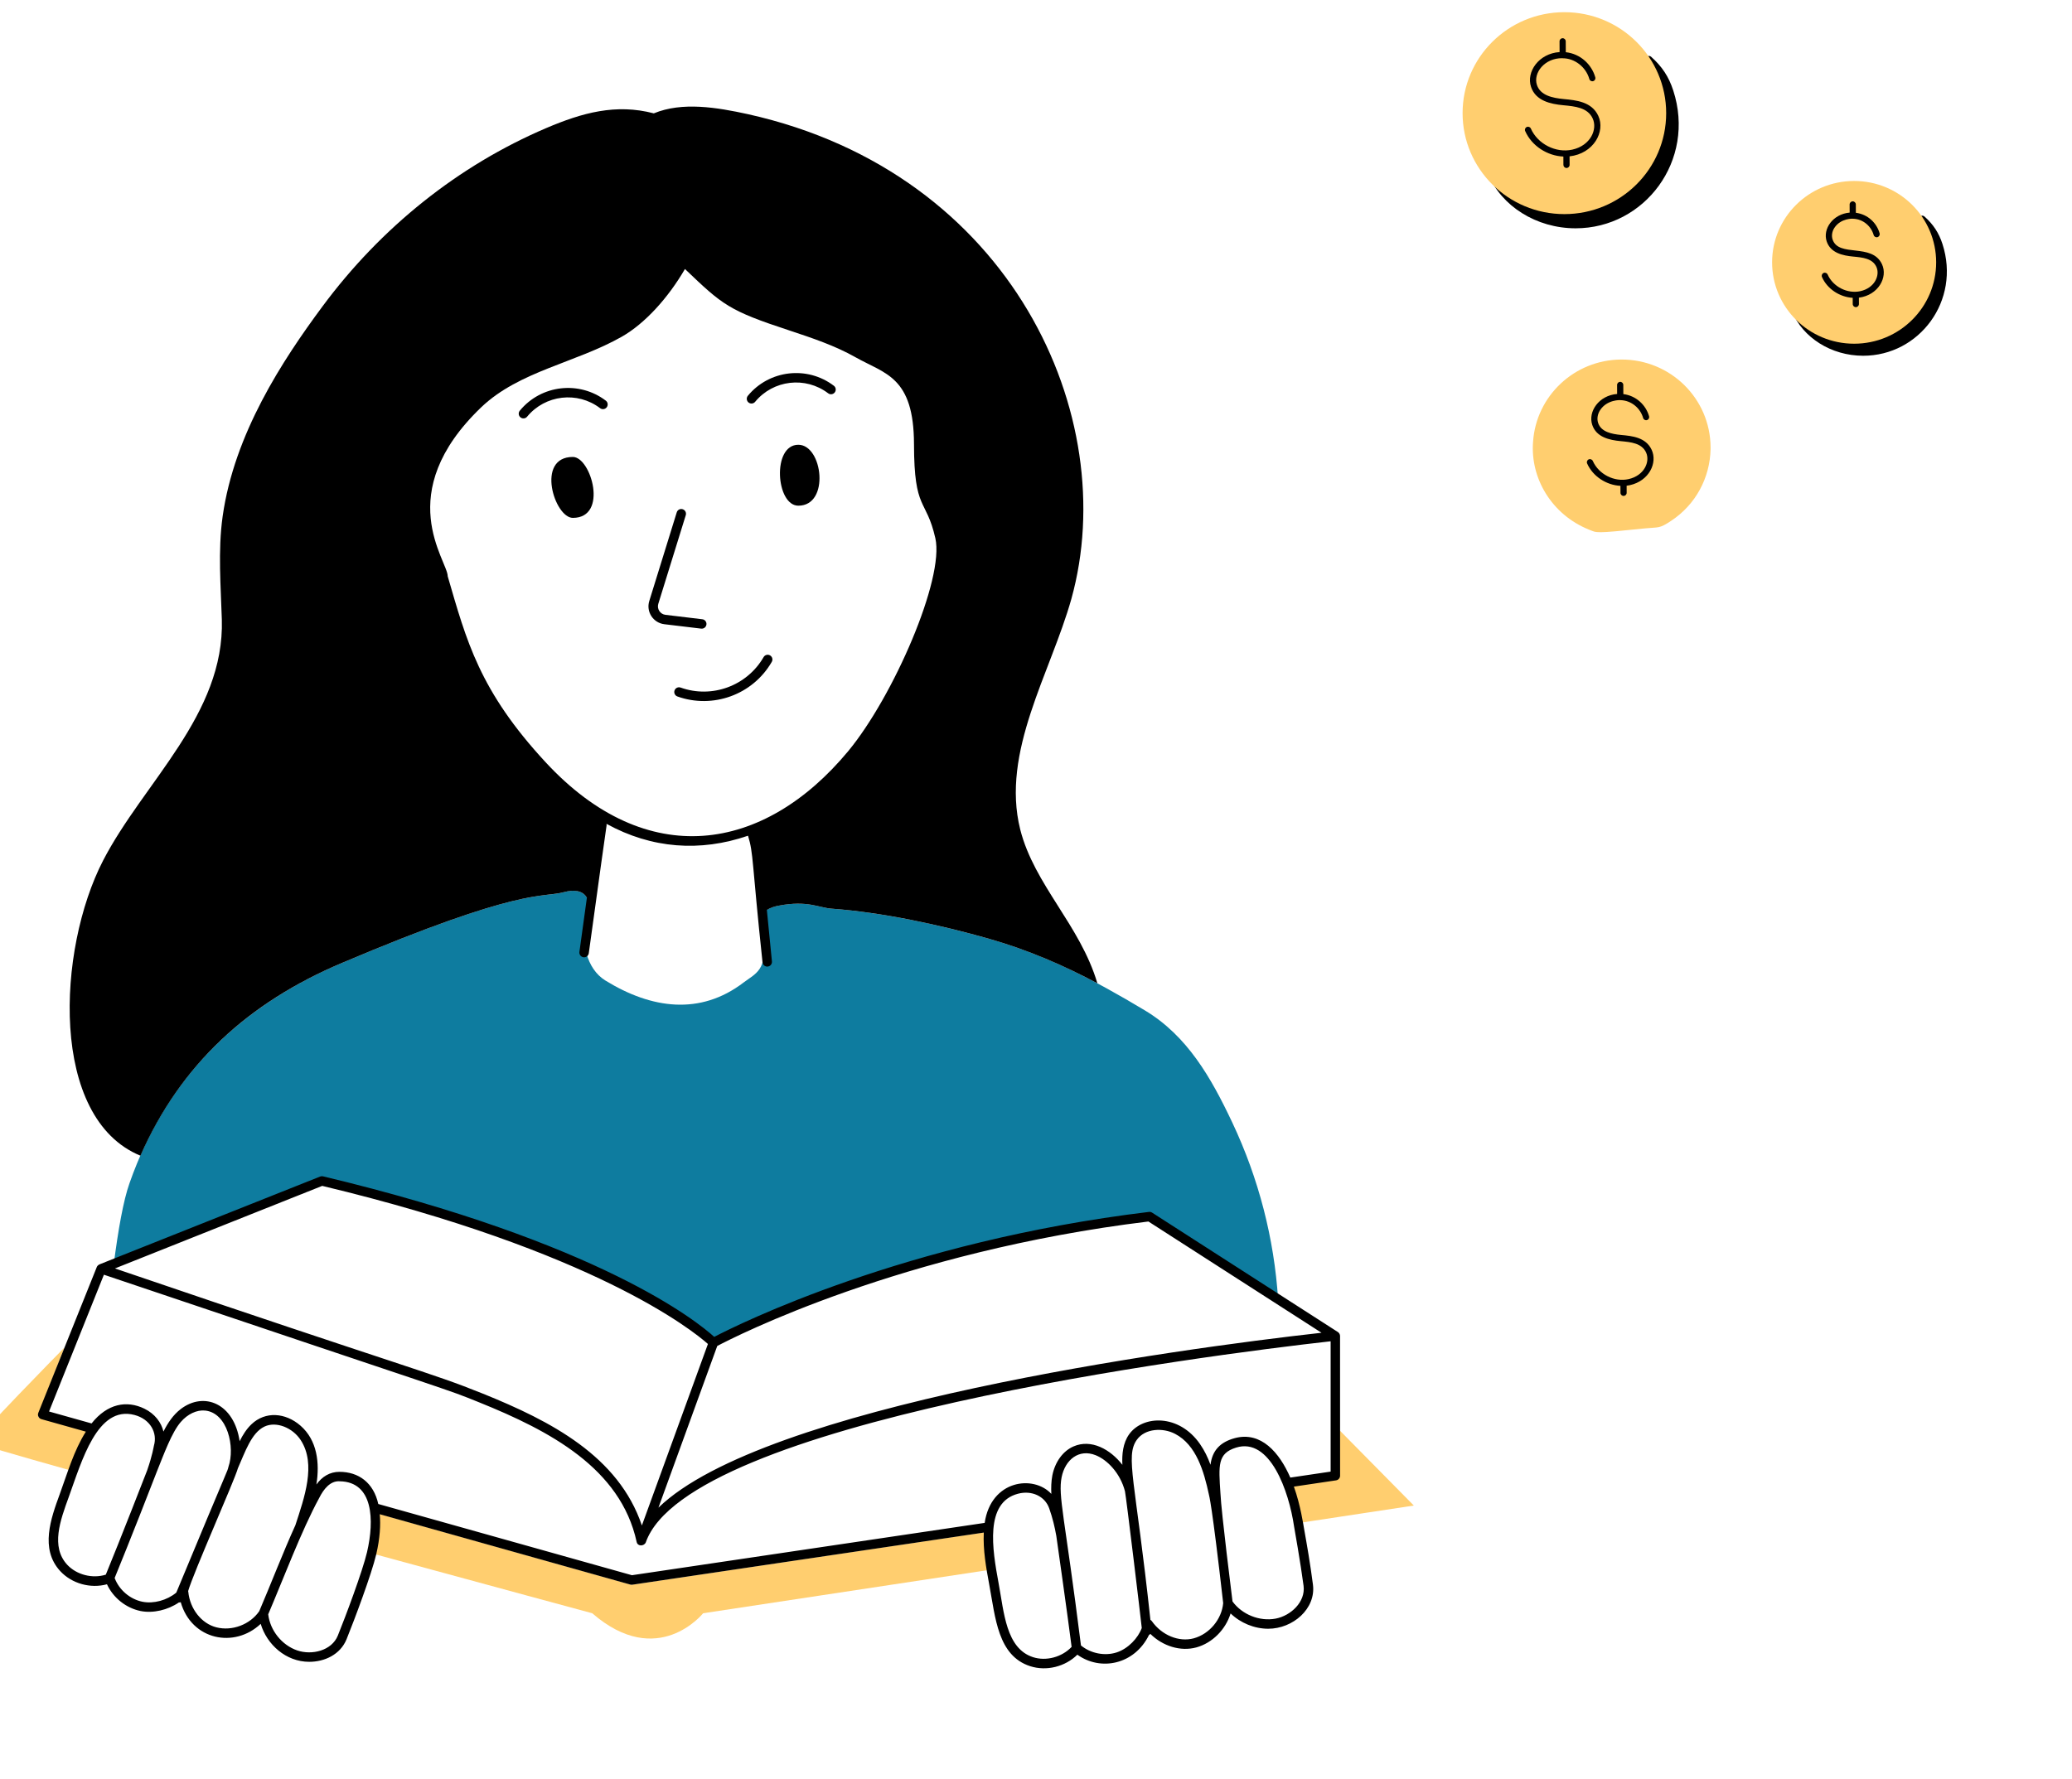 <svg width="170" height="146" viewBox="0 0 170 146" fill="none" xmlns="http://www.w3.org/2000/svg">
<g clip-path="url(#clip0_214_436)">
<path d="M104.864 106.628L94.316 99.841C72.54 102.468 58.539 110.186 58.539 110.186C58.539 110.186 51.314 102.868 26.407 96.913L9.337 103.716C9.696 100.949 10.117 98.525 10.627 97.095C13.697 88.354 19.75 82.541 28.014 79.042C42.834 72.754 44.41 73.716 46.306 73.207C47.471 72.893 48.406 73.28 48.267 74.512C48.235 74.84 48.137 75.178 48.064 75.501C47.658 77.238 48.095 79.5 49.671 80.468C53.466 82.806 57.462 83.338 61.004 80.634C61.947 79.917 63.061 79.585 62.538 76.988C62.413 76.38 62.169 75.719 62.445 75.162C62.681 74.65 63.361 74.416 63.916 74.32C66.263 73.88 67.15 74.487 68.233 74.57C72.427 74.88 77.112 75.896 81.126 77.035C85.91 78.401 89.737 80.404 93.921 82.912C97.411 85.003 99.361 88.43 101.098 92.107C103.283 96.736 104.536 101.641 104.864 106.628Z" fill="#0E7C9F"/>
<path d="M3.286 116.377L7.454 117.556C6.823 118.513 6.352 119.687 5.98 120.726C1.196 119.382 -2 118.451 -2 118.357C-2 117.996 5.06 110.817 5.282 110.595L3.141 116.087C3.094 116.206 3.161 116.341 3.286 116.377ZM81.339 128.81L57.688 132.394C57.688 132.394 53.969 137.064 48.591 132.394C48.591 132.394 40.331 130.16 30.489 127.475C30.814 126.085 30.852 124.921 30.758 124.14L51.802 130.056L81.106 125.702C81.044 126.72 81.173 127.817 81.339 128.81ZM116 123.555L106.515 124.993C106.334 123.969 106.112 122.976 105.755 122.019L109.878 121.326L109.875 117.346L116 123.555Z" fill="#FFCE6F"/>
<path d="M57.961 51.25C57.986 51.038 57.834 50.844 57.622 50.819L54.6 50.457C54.164 50.405 53.882 49.97 54.012 49.551L56.266 42.276C56.329 42.071 56.215 41.853 56.01 41.791C55.804 41.723 55.588 41.841 55.525 42.046L53.271 49.322C52.997 50.206 53.593 51.118 54.508 51.227L57.529 51.589C57.738 51.616 57.935 51.465 57.961 51.25ZM63.18 53.786C62.994 53.678 62.757 53.742 62.65 53.928C61.283 56.295 58.402 57.345 55.84 56.425C55.637 56.355 55.416 56.458 55.344 56.66C55.272 56.861 55.376 57.084 55.578 57.156C58.475 58.194 61.756 57.028 63.322 54.316C63.429 54.13 63.365 53.892 63.18 53.786ZM61.957 32.974C63.44 31.172 66.089 30.863 67.947 32.276C68.117 32.406 68.361 32.373 68.49 32.202C68.62 32.032 68.587 31.788 68.416 31.659C66.229 29.995 63.106 30.358 61.358 32.481C61.222 32.647 61.246 32.891 61.411 33.028C61.577 33.164 61.821 33.14 61.957 32.974ZM49.236 33.498C49.407 33.629 49.65 33.595 49.78 33.424C49.909 33.254 49.876 33.01 49.706 32.881C47.538 31.232 44.41 31.562 42.648 33.703C42.512 33.869 42.535 34.113 42.701 34.249C42.867 34.386 43.111 34.362 43.247 34.196C44.73 32.395 47.378 32.085 49.236 33.498ZM47 37.5C43.927 37.5 45.5 42.5 47 42.5C49.938 42.5 48.5 37.5 47 37.5ZM65.5 36.5C63.322 36.5 63.662 41.5 65.5 41.5C68.112 41.5 67.5 36.5 65.5 36.5Z" fill="black"/>
<path d="M11.522 94.843C14.812 87.356 20.393 82.269 28.014 79.043C42.822 72.759 44.416 73.714 46.306 73.207C47.006 73.018 47.822 73.041 48.151 73.683L47.539 78.12C47.507 78.353 47.688 78.561 47.924 78.561C48.115 78.561 48.281 78.42 48.308 78.226C50.229 64.248 49.705 68.409 49.766 67.612C53.459 69.642 57.442 69.936 61.372 68.584C61.832 70.078 61.671 70.614 62.562 78.975C62.582 79.175 62.751 79.324 62.948 79.324C63.178 79.324 63.357 79.126 63.334 78.898L62.918 74.674C63.209 74.491 63.568 74.38 63.917 74.32C66.264 73.88 67.147 74.487 68.233 74.57C72.427 74.879 77.112 75.896 81.127 77.035C84.367 77.961 87.217 79.198 90.036 80.696C88.621 75.918 84.862 72.623 83.706 68.073C82.11 61.69 86.189 55.247 87.904 49.142C92.046 34.226 83.058 14.207 61.368 9.37C58.82 8.813 55.985 8.335 53.645 9.302H53.639C50.542 8.489 47.779 9.246 44.808 10.514C37.631 13.578 31.285 18.633 26.464 25.139C23.151 29.607 19.224 35.609 18.267 42.375C17.866 45.239 18.124 48.182 18.2 50.837C18.439 58.639 11.772 64.211 8.458 70.622C4.677 77.938 4.039 91.767 11.522 94.843ZM74.99 36.452C75 42 75.984 40.837 76.742 44.168C77.5 47.5 73.296 57.166 69.596 61.64C62.667 69.991 53.064 71.518 44.767 62.556C39.326 56.683 38.275 52.58 36.735 47.299C36.735 46 32.089 40.514 39.487 33.419C42.595 30.454 47.227 29.786 51.029 27.625C52.911 26.549 54.81 24.463 56.198 22.076C59.307 25.049 59.786 25.483 64.785 27.126C66.621 27.735 68.519 28.369 70.205 29.326C72.618 30.689 74.979 30.903 74.99 36.452ZM109.771 109.317L94.525 99.516C94.449 99.468 94.359 99.445 94.269 99.457C74.214 101.877 60.563 108.689 58.6 109.713C57.25 108.484 49.278 101.982 26.499 96.537C26.421 96.518 26.34 96.525 26.265 96.555C6.863 104.281 8.217 103.732 8.113 103.792C8.037 103.835 7.971 103.908 7.942 103.98L3.143 115.948C3.057 116.163 3.178 116.404 3.398 116.465L7.044 117.49C6.058 119.052 5.539 120.872 4.902 122.617C4.174 124.616 3.267 127.104 4.935 128.928C5.891 129.964 7.423 130.385 8.776 130.016C9.285 131.121 10.331 131.964 11.537 132.211C12.557 132.413 13.769 132.131 14.68 131.505C14.687 131.506 14.693 131.51 14.7 131.51C14.744 131.51 14.787 131.5 14.828 131.485C15.721 134.603 19.238 135.298 21.389 133.263C21.895 134.959 23.457 136.379 25.373 136.379C26.629 136.379 27.918 135.79 28.434 134.526C29.065 132.971 30.481 129.2 30.867 127.564C31.18 126.223 31.237 125.12 31.157 124.267L51.718 130.041C51.77 130.056 51.826 130.06 51.88 130.051L80.717 125.773C80.645 127.192 80.907 128.658 81.164 130.045C81.672 132.778 81.87 135.875 84.514 136.735C85.861 137.172 87.401 136.776 88.394 135.794C90.306 137.169 93.085 136.606 94.271 134.176C94.314 134.154 94.35 134.123 94.382 134.087C95.404 135.096 96.862 135.549 98.152 135.198C99.481 134.833 100.562 133.72 100.967 132.409C101.784 133.197 102.918 133.665 104.054 133.665C106.076 133.665 107.981 132.023 107.722 130.042C107.488 128.246 107.247 126.883 106.991 125.44C106.944 125.193 106.705 123.516 106.158 122.001L109.618 121.487C109.809 121.459 109.949 121.296 109.949 121.104C109.949 121.051 109.945 109.578 109.947 109.631C109.943 109.505 109.868 109.38 109.771 109.317ZM108.426 109.375C96.454 110.711 62.668 115.355 54.022 123.728C54.419 122.637 58.185 112.282 58.848 110.459C60.286 109.699 73.932 102.717 94.223 100.244L108.426 109.375ZM26.438 97.321C48.763 102.673 56.831 109.184 58.083 110.295L52.664 125.19C50.742 119.494 45.184 116.618 39.619 114.372C35.223 112.594 33.785 112.4 9.431 104.096L26.438 97.321ZM5.506 128.403C4.157 126.928 4.94 124.779 5.631 122.883C6.708 119.919 7.975 115.313 11.033 116.121C12.325 116.461 12.942 117.581 12.626 118.652C12.613 118.705 12.504 119.43 12.079 120.651L12.08 120.651C12.064 120.703 9.799 126.515 8.681 129.226C7.588 129.571 6.282 129.243 5.506 128.403ZM11.69 131.45C10.658 131.239 9.774 130.478 9.406 129.501C10.45 126.971 12.71 121.207 12.796 120.956L12.795 120.956C13.472 119.267 14.092 117.556 14.829 116.701C15.387 116.049 16.15 115.688 16.828 115.759C18.671 115.945 19.307 118.764 18.743 120.38C18.59 120.939 19.051 119.642 14.464 130.7C13.705 131.33 12.601 131.632 11.69 131.45ZM17.753 133.549C16.533 133.24 15.585 132.04 15.448 130.629C15.446 130.611 15.439 130.595 15.435 130.578C15.879 129.032 19.237 121.511 19.521 120.488C20.107 119.166 20.625 117.586 21.698 117.074C22.672 116.613 24.022 117.174 24.677 118.191C25.962 120.172 24.968 122.914 24.236 125.166C23.228 127.383 22.211 130.031 21.271 132.224C20.517 133.32 19.045 133.879 17.753 133.549ZM30.112 127.386C29.738 128.971 28.328 132.724 27.715 134.233C27.212 135.467 25.588 135.855 24.388 135.445C23.126 135.014 22.158 133.803 22.006 132.48C23.231 129.617 24.743 125.583 26.192 122.927C26.545 122.221 27.091 121.509 27.872 121.564C30.621 121.606 30.732 124.733 30.112 127.386ZM84.753 135.997C82.536 135.276 82.378 132.332 81.927 129.904C81.416 127.142 80.781 123.306 83.517 122.586C84.654 122.284 85.733 122.79 86.083 123.782C86.369 124.596 86.535 125.308 86.667 126.049C86.676 126.101 87.623 132.768 87.922 135.154C87.137 135.99 85.84 136.348 84.753 135.997ZM91.629 135.604C90.65 135.926 89.484 135.694 88.689 135.036C87.359 124.443 86.799 122.788 87.103 121.227C87.391 119.795 88.52 118.875 89.896 119.424C90.849 119.805 91.91 120.887 92.299 122.381C92.388 122.742 93.604 132.862 93.678 133.604C93.377 134.431 92.564 135.295 91.629 135.604ZM97.947 134.45C96.733 134.78 95.317 134.2 94.503 133.039C94.472 132.995 94.431 132.962 94.386 132.934C93.157 121.473 92.315 119.528 93.266 118.168C93.951 117.2 95.432 117.157 96.412 117.672C98.148 118.576 98.779 120.745 99.19 122.669C99.201 122.749 99.409 123.213 100.358 131.562C100.24 132.885 99.231 134.097 97.947 134.45ZM106.953 130.142C107.126 131.463 105.904 132.601 104.655 132.835C103.342 133.079 101.904 132.501 101.123 131.424C101.079 131.036 100.202 124.122 100.132 122.537C99.983 120.253 99.885 119.279 101.414 118.8C104.198 117.93 105.754 122.381 106.175 125.278C106.175 125.278 106.717 128.327 106.953 130.142ZM105.866 121.26C104.973 119.209 103.467 117.446 101.313 118.021C100.119 118.346 99.465 119.023 99.317 120.209C99.092 119.594 98.828 119.048 98.461 118.516C96.743 116.022 93.762 116.122 92.632 117.721C92.131 118.437 92.044 119.348 92.087 120.212C91.107 118.952 89.541 118.063 88.072 118.705C87.212 119.082 86.565 119.967 86.342 121.076C86.249 121.555 86.233 122.116 86.259 122.599C84.791 121.009 81.306 121.458 80.789 124.978L51.848 129.272L31.037 123.427C30.65 121.678 29.421 120.788 27.852 120.788C27.054 120.788 26.43 121.181 25.959 121.828C26.244 120.049 26.022 118.186 24.65 116.995C23.424 115.929 21.773 115.794 20.63 116.886C20.226 117.269 19.909 117.776 19.662 118.275C19.203 115.165 16.737 114.179 14.833 115.633C14.207 116.111 13.768 116.774 13.411 117.483C13.239 116.749 12.716 116.031 11.857 115.61C10.396 114.894 8.804 115.189 7.512 116.816L4.024 115.836L8.525 104.611C38.501 114.723 36.338 113.882 39.328 115.091C45.077 117.412 50.918 120.481 52.236 126.544C52.32 126.929 52.844 126.897 52.983 126.583C56.43 116.694 98.766 111.24 109.174 110.074V120.769L105.866 121.26Z" fill="black"/>
<path d="M129.275 18.736C134.94 18.736 139.15 13.174 137.286 7.431C136.919 6.299 136.375 5.469 135.467 4.657C135.257 4.469 134.941 4.715 135.073 4.965C139.411 13.225 131.184 19.35 124.995 16.342C124.068 15.892 123.241 15.114 122.536 14.03C122.37 13.772 121.971 13.98 122.088 14.265C123.171 16.901 126.039 18.736 129.275 18.736ZM152.868 29.195C157.474 29.195 160.881 24.672 159.371 20.02C159.077 19.111 158.62 18.415 157.891 17.763C157.68 17.575 157.366 17.822 157.497 18.071C160.957 24.657 154.419 29.59 149.441 27.172C148.702 26.814 148.042 26.193 147.479 25.327C147.312 25.069 146.914 25.277 147.031 25.562C147.907 27.694 150.228 29.195 152.868 29.195Z" fill="black"/>
<path d="M140.346 36.7V36.862C140.296 39.209 139.131 41.405 137.119 42.737L137.117 42.737C136.123 43.401 136.136 43.246 134.942 43.365C130.733 43.802 131.045 43.726 130.359 43.46C127.281 42.218 125.546 39.209 125.782 36.259C126.03 32.503 129.169 29.523 133.02 29.506C137.048 29.486 140.326 32.706 140.346 36.7Z" fill="#FFCE6F"/>
<path d="M128.352 17.571C132.965 17.571 136.704 13.861 136.704 9.286C136.704 4.71 132.965 1 128.352 1C123.74 1 120 4.71 120 9.286C120 13.861 123.74 17.571 128.352 17.571Z" fill="#FFCE6F"/>
<path d="M152.124 28.207C155.842 28.207 158.855 25.218 158.855 21.53C158.855 17.842 155.842 14.852 152.124 14.852C148.407 14.852 145.394 17.842 145.394 21.53C145.394 25.218 148.407 28.207 152.124 28.207Z" fill="#FFCE6F"/>
<path d="M135.513 36.915C135.035 35.887 133.915 35.781 133.014 35.696C132.215 35.62 131.365 35.444 131.12 34.708C131.01 34.379 131.07 33.989 131.28 33.664C131.857 32.772 132.969 32.832 132.936 32.839H132.937C132.94 32.839 132.941 32.838 132.944 32.838C133.89 32.863 134.596 33.533 134.812 34.3C134.85 34.435 134.99 34.514 135.126 34.476C135.261 34.437 135.339 34.297 135.301 34.162C135.04 33.236 134.241 32.472 133.189 32.342L133.185 31.589C133.185 31.449 133.071 31.336 132.931 31.336H132.93C132.789 31.337 132.676 31.452 132.677 31.592L132.68 32.331C131.183 32.449 130.274 33.778 130.638 34.869C130.977 35.888 132.06 36.116 132.966 36.202C133.817 36.283 134.697 36.365 135.052 37.129C135.405 37.888 134.908 39.032 133.614 39.32C132.453 39.578 131.166 38.924 130.684 37.83C130.627 37.702 130.477 37.644 130.348 37.7C130.22 37.757 130.162 37.907 130.218 38.035C130.689 39.103 131.802 39.812 132.951 39.872L132.954 40.445C132.954 40.585 133.068 40.698 133.208 40.698H133.209C133.35 40.698 133.463 40.583 133.462 40.443L133.459 39.86C133.548 39.849 133.637 39.836 133.725 39.816C135.308 39.465 136.009 37.98 135.513 36.915ZM128.269 12.847L128.272 13.533C128.273 13.673 128.386 13.786 128.526 13.786H128.528C128.668 13.785 128.781 13.67 128.781 13.53L128.777 12.831C130.75 12.608 131.737 10.801 131.133 9.504C130.595 8.346 129.323 8.226 128.301 8.129C127.374 8.041 126.387 7.835 126.1 6.973C125.772 5.991 126.733 4.753 128.185 4.777C128.195 4.779 128.204 4.783 128.215 4.783H128.216C129.172 4.778 130.115 5.477 130.399 6.483C130.437 6.619 130.577 6.697 130.713 6.659C130.848 6.621 130.926 6.481 130.888 6.346C130.592 5.293 129.677 4.42 128.468 4.284L128.463 3.389C128.463 3.249 128.349 3.136 128.209 3.136H128.208C128.067 3.136 127.954 3.251 127.955 3.391L127.959 4.273C126.252 4.386 125.204 5.896 125.617 7.134C125.999 8.28 127.226 8.538 128.253 8.635C129.238 8.728 130.257 8.825 130.672 9.718C131.086 10.608 130.507 11.945 129 12.28C127.654 12.579 126.16 11.82 125.601 10.552C125.544 10.423 125.394 10.365 125.266 10.422C125.137 10.479 125.079 10.629 125.136 10.757C125.674 11.978 126.954 12.793 128.269 12.847ZM152.008 24.442L152.01 24.953C152.011 25.093 152.125 25.206 152.265 25.206H152.266C152.406 25.205 152.52 25.09 152.519 24.95L152.516 24.429C154.104 24.223 154.911 22.76 154.411 21.685C153.583 19.904 150.858 21.156 150.356 19.651C150.257 19.352 150.311 18.998 150.502 18.703C151.029 17.889 152.047 17.944 152.014 17.951H152.015C152.017 17.951 152.019 17.95 152.021 17.95C152.883 17.973 153.529 18.583 153.726 19.285C153.764 19.42 153.905 19.499 154.04 19.461C154.175 19.422 154.254 19.282 154.216 19.147C153.982 18.316 153.276 17.595 152.267 17.462L152.263 16.777C152.263 16.637 152.149 16.524 152.009 16.524H152.008C151.867 16.525 151.754 16.64 151.755 16.78L151.758 17.447C150.377 17.567 149.533 18.791 149.873 19.811C150.191 20.762 151.198 20.976 152.04 21.055C152.82 21.129 153.627 21.205 153.95 21.899C154.268 22.586 153.82 23.631 152.636 23.895C151.571 24.131 150.394 23.532 149.952 22.531C149.896 22.402 149.746 22.344 149.617 22.401C149.489 22.457 149.431 22.608 149.487 22.736C149.922 23.722 150.947 24.379 152.008 24.442Z" fill="black"/>
</g>
<defs>
<clipPath id="clip0_214_436">
<rect width="170" height="146" fill="white"/>
</clipPath>
</defs>
</svg>
